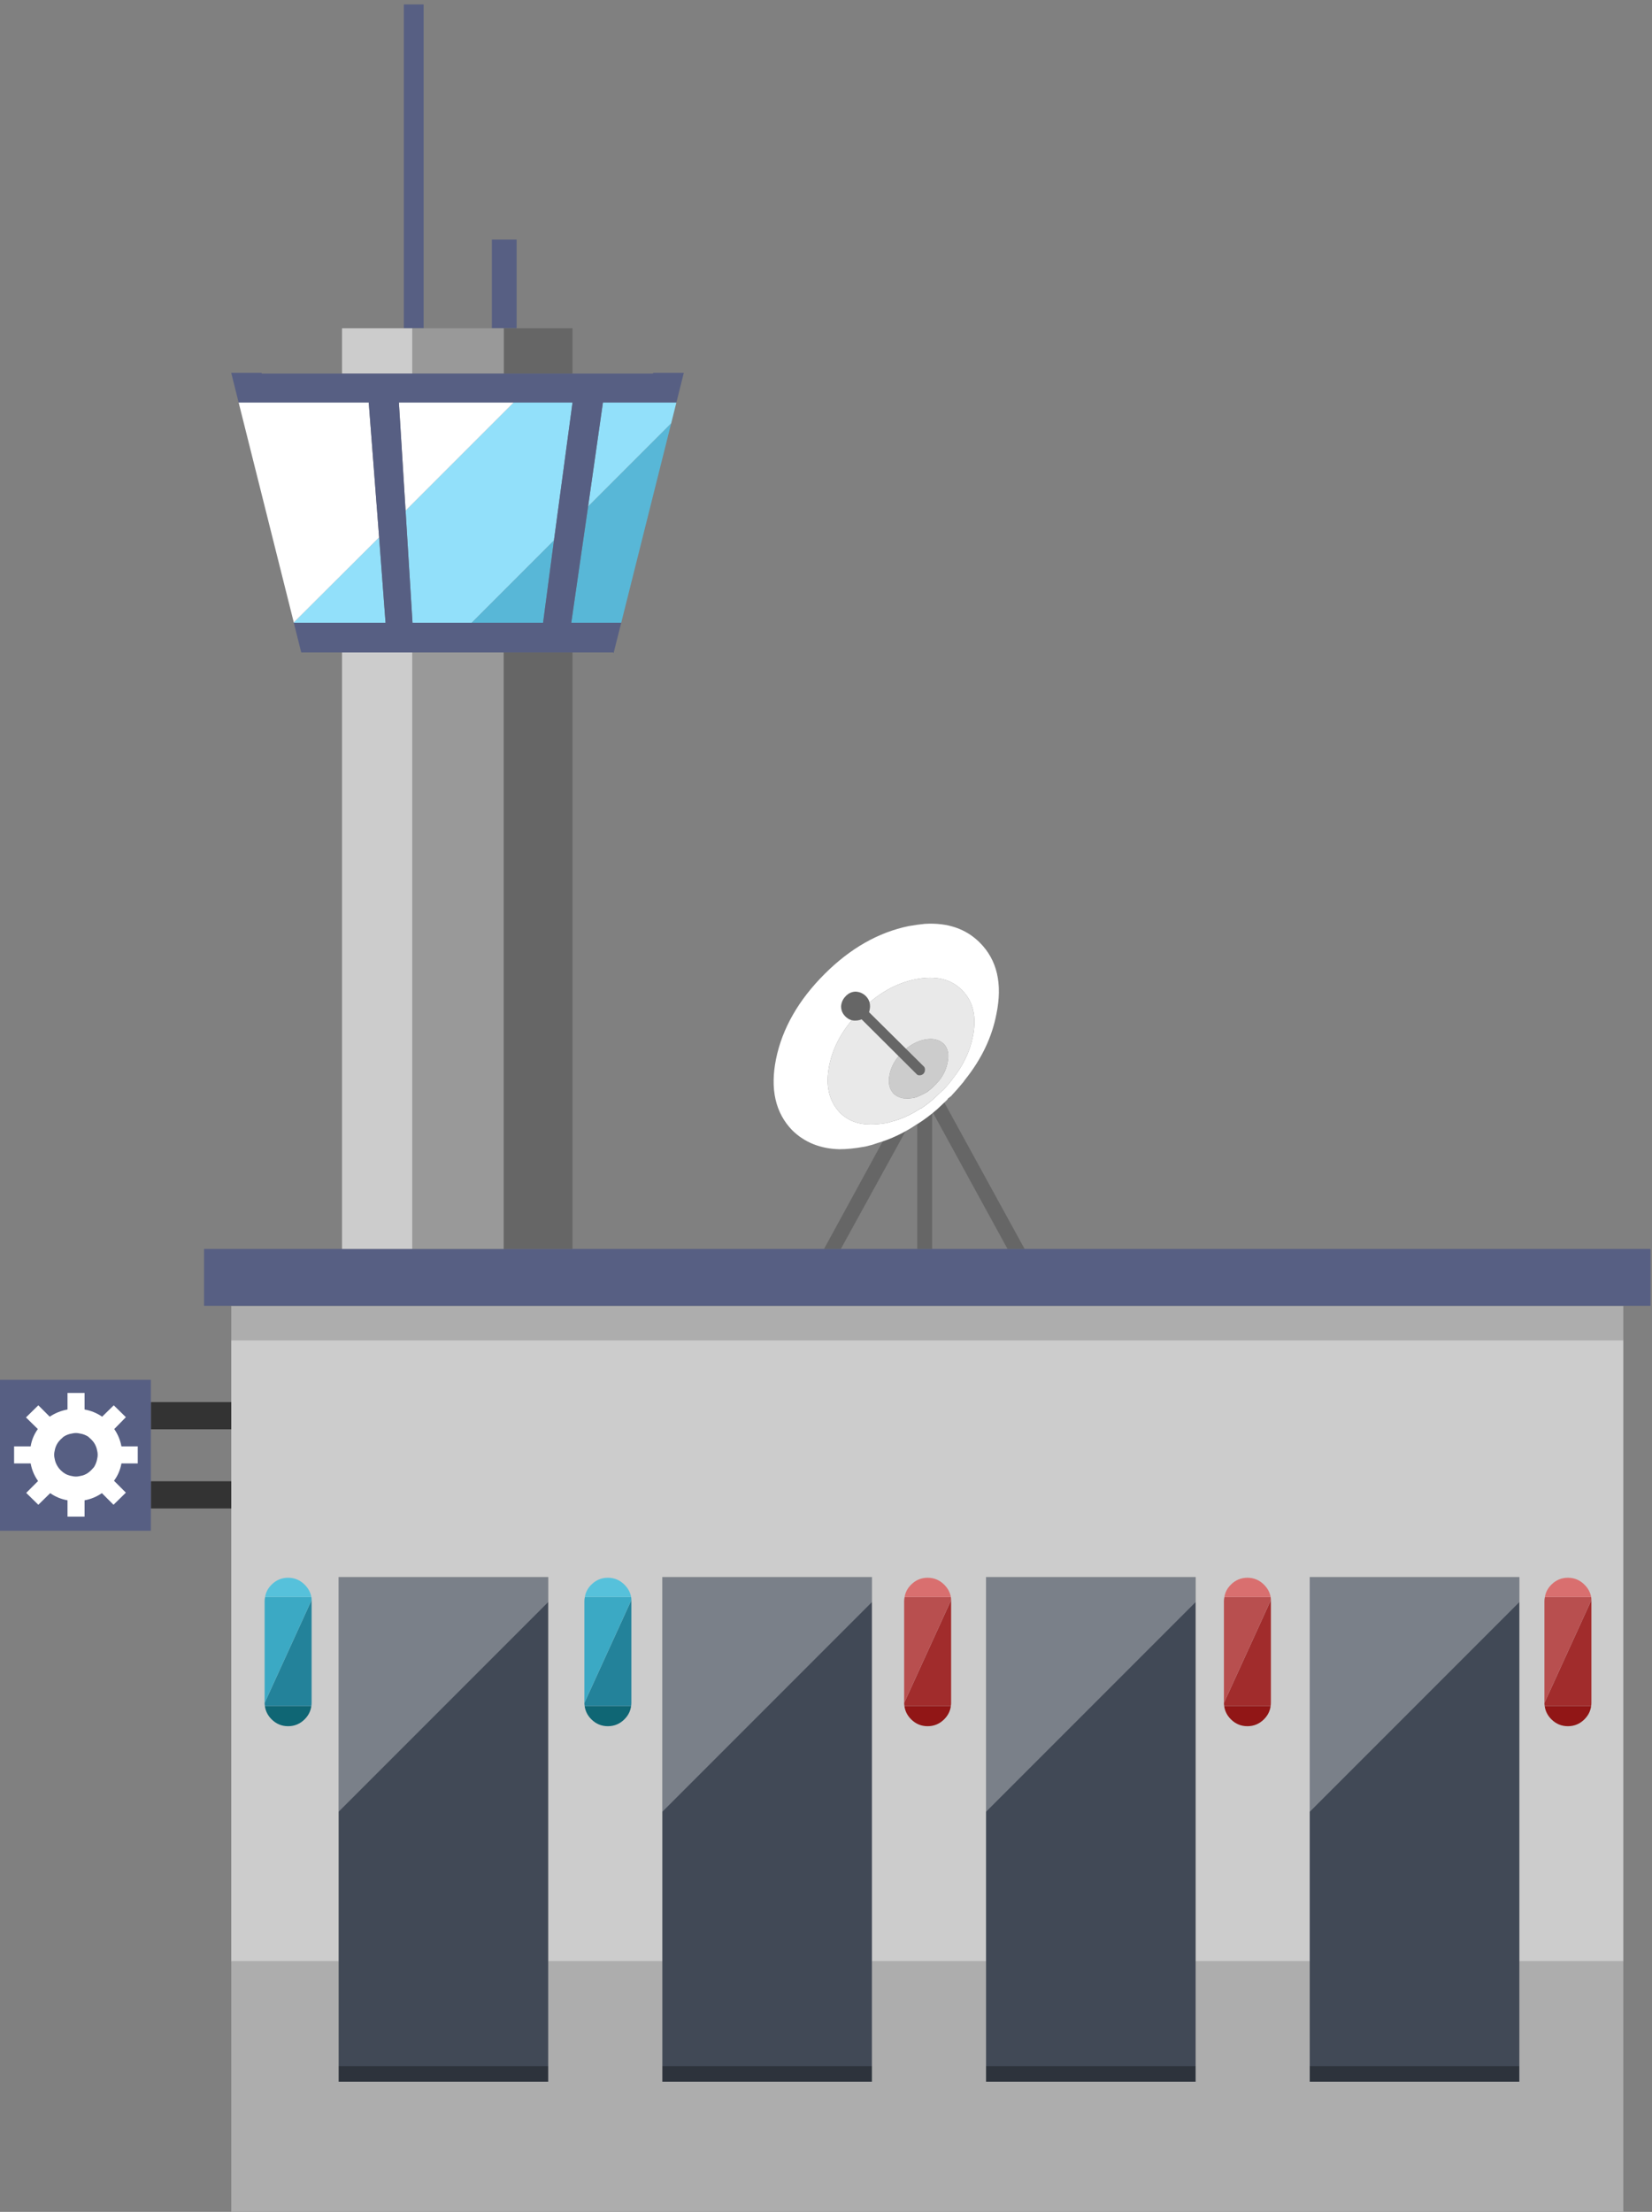 
<svg xmlns="http://www.w3.org/2000/svg" version="1.1" xmlns:xlink="http://www.w3.org/1999/xlink" preserveAspectRatio="none" x="0px" y="0px" width="334px" height="447px" viewBox="0 0 334 447">
<rect x="0" y="0" width="334" height="447" fill="#808080" stroke="none"/>
<defs>
<g id="Layer0_0_MEMBER_0_FILL">
<path fill="#414956" stroke="none" d="
M -713.7 390.85
L -756.1 390.85 -756.1 492.85 -713.7 492.85 -713.7 390.85
M -648.25 390.85
L -690.65 390.85 -690.65 492.85 -648.25 492.85 -648.25 390.85
M -517.35 390.85
L -559.75 390.85 -559.75 492.85 -517.35 492.85 -517.35 390.85
M -582.8 390.85
L -625.2 390.85 -625.2 492.85 -582.8 492.85 -582.8 390.85 Z"/>
</g>

<g id="Layer0_0_MEMBER_1_FILL">
<path fill="#000000" fill-opacity="0.302" stroke="none" d="
M -713.7 492.85
L -713.7 489.7 -756.1 489.7 -756.1 492.85 -713.7 492.85
M -690.65 489.7
L -690.65 492.85 -648.25 492.85 -648.25 489.7 -690.65 489.7
M -625.2 489.7
L -625.2 492.85 -582.8 492.85 -582.8 489.7 -625.2 489.7
M -559.75 489.7
L -559.75 492.85 -517.35 492.85 -517.35 489.7 -559.75 489.7 Z"/>

<path fill="#ADADAD" stroke="none" d="
M -559.75 489.7
L -559.75 468.5 -582.8 468.5 -582.8 489.7 -582.8 492.85 -625.2 492.85 -625.2 489.7 -625.2 468.5 -648.25 468.5 -648.25 489.7 -648.25 492.85 -690.65 492.85 -690.65 489.7 -690.65 468.5 -713.7 468.5 -713.7 489.7 -713.7 492.85 -756.1 492.85 -756.1 489.7 -756.1 468.5 -777.8 468.5 -777.8 519.15 -496.35 519.15 -496.35 468.5 -517.35 468.5 -517.35 489.7 -517.35 492.85 -559.75 492.85 -559.75 489.7
M -496.35 343
L -496.35 336.05 -777.8 336.05 -777.8 343 -496.35 343 Z"/>

<path fill="#575F83" stroke="none" d="
M -496.35 336.05
L -490.85 336.05 -490.85 324.55 -783.3 324.55 -783.3 336.05 -777.8 336.05 -496.35 336.05 Z"/>

<path fill="#CCCCCC" stroke="none" d="
M -625.2 390.85
L -582.8 390.85 -582.8 468.5 -559.75 468.5 -559.75 390.85 -517.35 390.85 -517.35 468.5 -496.35 468.5 -496.35 343 -777.8 343 -777.8 468.5 -756.1 468.5 -756.1 390.85 -713.7 390.85 -713.7 468.5 -690.65 468.5 -690.65 390.85 -648.25 390.85 -648.25 468.5 -625.2 468.5 -625.2 390.85 Z"/>
</g>

<g id="Layer0_0_MEMBER_1_MEMBER_0_FILL">
<path fill="#FFFFFF" fill-opacity="0.302" stroke="none" d="
M -713.7 395.9
L -713.7 390.85 -756.1 390.85 -756.1 438.3 -713.7 395.9 Z"/>
</g>

<g id="Layer0_0_MEMBER_1_MEMBER_1_FILL">
<path fill="#FFFFFF" fill-opacity="0.302" stroke="none" d="
M -648.25 395.9
L -648.25 390.85 -690.65 390.85 -690.65 438.3 -648.25 395.9 Z"/>
</g>

<g id="Layer0_0_MEMBER_1_MEMBER_2_FILL">
<path fill="#FFFFFF" fill-opacity="0.302" stroke="none" d="
M -582.8 395.9
L -582.8 390.85 -625.2 390.85 -625.2 438.3 -582.8 395.9 Z"/>
</g>

<g id="Layer0_0_MEMBER_1_MEMBER_3_FILL">
<path fill="#FFFFFF" fill-opacity="0.302" stroke="none" d="
M -517.35 395.9
L -517.35 390.85 -559.75 390.85 -559.75 438.3 -517.35 395.9 Z"/>
</g>

<g id="Layer0_0_MEMBER_1_MEMBER_4_MEMBER_0_FILL">
<path fill="#666666" stroke="none" d="
M -636.5 289.5
Q -637 289.05 -637.65 289.05 -638.3 289.05 -638.7 289.5 -638.85 289.65 -638.9 289.85
L -639.05 289.95 -657.95 324.55 -654.55 324.55 -639.1 296.45 -639.1 324.55 -636.1 324.55 -636.1 296.7 -620.85 324.55 -617.4 324.55 -636.1 290.45
Q -636.15 289.85 -636.5 289.5 Z"/>
</g>

<g id="Layer0_0_MEMBER_1_MEMBER_4_MEMBER_1_FILL">
<path fill="#FFFFFF" stroke="none" d="
M -637.55 258.85
Q -639.1 259 -640.8 259.3 -650.05 261.2 -657.85 269 -665.75 276.9 -667.65 286.15 -669.5 295.3 -664.35 300.6 -660.6 304.25 -654.85 304.4 -652.6 304.4 -649.85 303.9 -649.5 303.85 -649.15 303.75 -648.05 303.5 -647.15 303.15 -643 301.95 -639.1 299.3 -639.1 299.4 -639.05 299.3 -637 298 -635.05 296.3 -634.2 295.5 -633.25 294.6 -633 294.4 -632.85 294.1
L -632.55 293.9
Q -632.5 293.8 -632.3 293.7 -630.95 292.25 -629.8 290.85
L -629.4 290.3
Q -624.45 284.1 -623.1 277.1 -621.2 267.9 -626.45 262.65 -630.65 258.45 -637.55 258.85
M -638.3 296.15
L -638.35 296.1
Q -640.8 297.75 -643.5 298.6 -644.5 298.9 -645.25 299.1 -647.1 299.4 -648.55 299.4 -652.35 299.4 -654.75 297 -658.1 293.45 -656.9 287.5 -655.7 281.5 -650.55 276.4 -645.45 271.25 -639.45 270.05 -633.4 268.85 -630.05 272.25 -626.65 275.65 -627.85 281.6 -628.75 286.2 -632 290.25
L -632.3 290.65
Q -633 291.55 -633.9 292.5 -634.05 292.5 -634.05 292.55
L -634.2 292.75
Q -634.4 292.9 -634.55 293.05 -635.1 293.6 -635.65 294.1 -636.95 295.25 -638.3 296.15 Z"/>

<path fill="#E9E9E9" stroke="none" d="
M -638.35 296.1
L -638.3 296.15
Q -636.95 295.25 -635.65 294.1 -635.1 293.6 -634.55 293.05 -634.4 292.9 -634.2 292.75
L -634.05 292.55
Q -634.05 292.5 -633.9 292.5 -633 291.55 -632.3 290.65
L -632 290.25
Q -628.75 286.2 -627.85 281.6 -626.65 275.65 -630.05 272.25 -633.4 268.85 -639.45 270.05 -645.45 271.25 -650.55 276.4 -655.7 281.5 -656.9 287.5 -658.1 293.45 -654.75 297 -652.35 299.4 -648.55 299.4 -647.1 299.4 -645.25 299.1 -644.5 298.9 -643.5 298.6 -640.8 297.75 -638.35 296.1
M -637.65 282.25
Q -635.15 281.75 -633.75 283.1 -632.4 284.5 -633 287 -633.35 288.8 -634.6 290.45
L -634.75 290.6
Q -635.05 290.95 -635.4 291.35
L -635.45 291.35 -635.55 291.4
Q -635.6 291.55 -635.65 291.55 -635.9 291.8 -636.1 292 -636.65 292.5 -637.15 292.85 -638.2 293.45 -639.35 293.9 -639.6 293.95 -639.95 294.05 -640.75 294.15 -641.4 294.15 -642.85 294.1 -643.85 293.2 -645.2 291.8 -644.7 289.3 -644.2 286.85 -642.15 284.8 -640.05 282.75 -637.65 282.25 Z"/>

<path fill="#CCCCCC" stroke="none" d="
M -633.75 283.1
Q -635.15 281.75 -637.65 282.25 -640.05 282.75 -642.15 284.8 -644.2 286.85 -644.7 289.3 -645.2 291.8 -643.85 293.2 -642.85 294.1 -641.4 294.15 -640.75 294.15 -639.95 294.05 -639.6 293.95 -639.35 293.9 -638.2 293.45 -637.15 292.85 -636.65 292.5 -636.1 292 -635.9 291.8 -635.65 291.55 -635.6 291.55 -635.55 291.4
L -635.45 291.35 -635.4 291.35
Q -635.05 290.95 -634.75 290.6
L -634.6 290.45
Q -633.35 288.8 -633 287 -632.4 284.5 -633.75 283.1 Z"/>
</g>

<g id="Layer0_0_MEMBER_1_MEMBER_4_MEMBER_1_MEMBER_0_FILL">
<path fill="#666666" stroke="none" d="
M -637.55 288.45
Q -637.5 288.05 -637.7 287.75
L -648.85 276.7
Q -648.65 276.05 -648.65 275.5 -648.65 274.3 -649.5 273.45 -650.35 272.6 -651.6 272.55 -652.75 272.6 -653.55 273.45 -654.4 274.3 -654.5 275.5 -654.5 276.7 -653.65 277.55 -652.75 278.45 -651.6 278.4 -650.95 278.4 -650.35 278.15
L -639.2 289.25
Q -639 289.5 -638.55 289.45 -638.2 289.45 -637.85 289.15 -637.55 288.8 -637.55 288.45 Z"/>
</g>

<g id="Layer0_0_MEMBER_1_MEMBER_5_FILL">
<path fill="#575F83" stroke="none" d="
M -720.1 120.55
L -725.1 120.55 -725.1 138.5 -720.1 138.5 -720.1 120.55
M -738.9 73.05
L -742.9 73.05 -742.9 138.5 -738.9 138.5 -738.9 73.05 Z"/>
</g>

<g id="Layer0_0_MEMBER_1_MEMBER_5_MEMBER_0_FILL">
<path fill="#999999" stroke="none" d="
M -722.7 324.55
L -722.7 204 -741.2 204 -741.2 324.55 -722.7 324.55 Z"/>

<path fill="#CCCCCC" stroke="none" d="
M -741.2 204
L -755.4 204 -755.4 324.55 -741.2 324.55 -741.2 204 Z"/>

<path fill="#666666" stroke="none" d="
M -708.8 204
L -722.7 204 -722.7 324.55 -708.8 324.55 -708.8 204 Z"/>
</g>

<g id="Layer0_0_MEMBER_1_MEMBER_5_MEMBER_1_FILL">
<path fill="#666666" stroke="none" d="
M -708.8 138.5
L -722.7 138.5 -722.7 147.65 -708.8 147.65 -708.8 138.5 Z"/>

<path fill="#999999" stroke="none" d="
M -741.2 138.5
L -741.2 147.65 -722.7 147.65 -722.7 138.5 -741.2 138.5 Z"/>

<path fill="#CCCCCC" stroke="none" d="
M -755.4 147.65
L -741.2 147.65 -741.2 138.5 -755.4 138.5 -755.4 147.65 Z"/>
</g>

<g id="Layer0_0_MEMBER_1_MEMBER_5_MEMBER_2_FILL">
<path fill="#58B7D7" stroke="none" d="
M -688.85 157.7
L -705.65 174.5 -709.05 198 -698.95 198 -688.85 157.7
M -729.2 198
L -714.75 198 -712.55 181.35 -729.2 198 Z"/>

<path fill="#92E0FA" stroke="none" d="
M -702.65 153.5
L -705.65 174.5 -688.85 157.7 -687.8 153.5 -702.65 153.5
M -747.9 180.75
L -765.15 197.95 -765.15 198 -746.6 198 -747.9 180.75
M -708.8 153.5
L -720.7 153.5 -742.55 175.35 -741.15 198 -729.2 198 -712.55 181.35 -708.8 153.5 Z"/>

<path fill="#FFFFFF" stroke="none" d="
M -747.9 180.75
L -750 153.5 -776.3 153.5 -765.15 197.95 -747.9 180.75
M -743.9 153.5
L -742.55 175.35 -720.7 153.5 -743.9 153.5 Z"/>

<path fill="#575F83" stroke="none" d="
M -771.65 147.5
L -777.8 147.5 -776.3 153.5 -750 153.5 -747.9 180.75 -746.6 198 -765.15 198 -763.65 204 -700.6 204 -700.5 204.15 -698.95 198 -709.05 198 -705.65 174.5 -702.65 153.5 -687.8 153.5 -686.3 147.5 -692.5 147.5 -692.5 147.65 -771.65 147.65 -771.65 147.5
M -742.55 175.35
L -743.9 153.5 -720.7 153.5 -708.8 153.5 -712.55 181.35 -714.75 198 -729.2 198 -741.15 198 -742.55 175.35 Z"/>
</g>

<g id="Layer0_0_MEMBER_1_MEMBER_6_FILL">
<path fill="#911616" stroke="none" d="
M -633.65 419.6
Q -632.5 418.45 -632.3 416.9
L -641.7 416.9
Q -641.5 418.45 -640.35 419.6 -638.95 421 -637 421 -635.05 421 -633.65 419.6 Z"/>

<path fill="#A12C2C" stroke="none" d="
M -632.25 395.75
Q -632.25 395.6 -632.25 395.5
L -641.75 416.3
Q -641.75 416.6 -641.7 416.9
L -632.3 416.9
Q -632.25 416.6 -632.25 416.25
L -632.25 395.75 Z"/>

<path fill="#B84F4F" stroke="none" d="
M -632.3 394.9
L -641.65 394.9
Q -641.75 395.3 -641.75 395.75
L -641.75 416.3 -632.25 395.5
Q -632.25 395.2 -632.3 394.9 Z"/>

<path fill="#D96F6F" stroke="none" d="
M -640.35 392.4
Q -641.45 393.5 -641.65 394.9
L -632.3 394.9
Q -632.55 393.5 -633.65 392.4 -635.05 391 -637 391 -638.95 391 -640.35 392.4 Z"/>
</g>

<g id="Layer0_0_MEMBER_1_MEMBER_7_FILL">
<path fill="#0F6674" stroke="none" d="
M -762.95 419.6
Q -761.8 418.45 -761.6 416.9
L -771 416.9
Q -770.8 418.45 -769.65 419.6 -768.25 421 -766.3 421 -764.35 421 -762.95 419.6 Z"/>

<path fill="#23829A" stroke="none" d="
M -761.55 395.75
Q -761.55 395.6 -761.55 395.5
L -771.05 416.3
Q -771.05 416.6 -771 416.9
L -761.6 416.9
Q -761.55 416.6 -761.55 416.25
L -761.55 395.75 Z"/>

<path fill="#3BA9C4" stroke="none" d="
M -770.95 394.9
Q -771.05 395.3 -771.05 395.75
L -771.05 416.3 -761.55 395.5
Q -761.55 395.2 -761.6 394.9
L -770.95 394.9 Z"/>

<path fill="#56C1DB" stroke="none" d="
M -769.65 392.4
Q -770.75 393.5 -770.95 394.9
L -761.6 394.9
Q -761.85 393.5 -762.95 392.4 -764.35 391 -766.3 391 -768.25 391 -769.65 392.4 Z"/>
</g>

<g id="Layer0_0_MEMBER_1_MEMBER_8_FILL">
<path fill="#0F6674" stroke="none" d="
M -696.95 416.9
L -706.35 416.9
Q -706.15 418.45 -705 419.6 -703.6 421 -701.65 421 -699.7 421 -698.3 419.6 -697.15 418.45 -696.95 416.9 Z"/>

<path fill="#23829A" stroke="none" d="
M -696.9 395.75
Q -696.9 395.6 -696.9 395.5
L -706.4 416.3
Q -706.4 416.6 -706.35 416.9
L -696.95 416.9
Q -696.9 416.6 -696.9 416.25
L -696.9 395.75 Z"/>

<path fill="#3BA9C4" stroke="none" d="
M -696.95 394.9
L -706.3 394.9
Q -706.4 395.3 -706.4 395.75
L -706.4 416.3 -696.9 395.5
Q -696.9 395.2 -696.95 394.9 Z"/>

<path fill="#56C1DB" stroke="none" d="
M -706.3 394.9
L -696.95 394.9
Q -697.2 393.5 -698.3 392.4 -699.7 391 -701.65 391 -703.6 391 -705 392.4 -706.1 393.5 -706.3 394.9 Z"/>
</g>

<g id="Layer0_0_MEMBER_1_MEMBER_9_FILL">
<path fill="#911616" stroke="none" d="
M -569 419.6
Q -567.85 418.45 -567.65 416.9
L -577.05 416.9
Q -576.85 418.45 -575.7 419.6 -574.3 421 -572.35 421 -570.4 421 -569 419.6 Z"/>

<path fill="#A12C2C" stroke="none" d="
M -567.6 395.75
Q -567.6 395.6 -567.6 395.5
L -577.1 416.3
Q -577.1 416.6 -577.05 416.9
L -567.65 416.9
Q -567.6 416.6 -567.6 416.25
L -567.6 395.75 Z"/>

<path fill="#B84F4F" stroke="none" d="
M -567.65 394.9
L -577 394.9
Q -577.1 395.3 -577.1 395.75
L -577.1 416.3 -567.6 395.5
Q -567.6 395.2 -567.65 394.9 Z"/>

<path fill="#D96F6F" stroke="none" d="
M -575.7 392.4
Q -576.8 393.5 -577 394.9
L -567.65 394.9
Q -567.9 393.5 -569 392.4 -570.4 391 -572.35 391 -574.3 391 -575.7 392.4 Z"/>
</g>

<g id="Layer0_0_MEMBER_1_MEMBER_10_FILL">
<path fill="#911616" stroke="none" d="
M -504.2 419.6
Q -503.05 418.45 -502.85 416.9
L -512.25 416.9
Q -512.05 418.45 -510.9 419.6 -509.5 421 -507.55 421 -505.6 421 -504.2 419.6 Z"/>

<path fill="#A12C2C" stroke="none" d="
M -502.8 395.75
Q -502.8 395.6 -502.8 395.5
L -512.3 416.3
Q -512.3 416.6 -512.25 416.9
L -502.85 416.9
Q -502.8 416.6 -502.8 416.25
L -502.8 395.75 Z"/>

<path fill="#B84F4F" stroke="none" d="
M -502.85 394.9
L -512.2 394.9
Q -512.3 395.3 -512.3 395.75
L -512.3 416.3 -502.8 395.5
Q -502.8 395.2 -502.85 394.9 Z"/>

<path fill="#D96F6F" stroke="none" d="
M -510.9 392.4
Q -512 393.5 -512.2 394.9
L -502.85 394.9
Q -503.1 393.5 -504.2 392.4 -505.6 391 -507.55 391 -509.5 391 -510.9 392.4 Z"/>
</g>

<g id="Layer0_0_MEMBER_1_MEMBER_11_FILL">
<path fill="#333333" stroke="none" d="
M -794.05 371.5
L -794.05 377 -777.8 377 -777.8 371.5 -794.05 371.5
M -777.8 361
L -777.8 355.5 -794.05 355.5 -794.05 361 -777.8 361 Z"/>

<path fill="#575F83" stroke="none" d="
M -824.55 351
L -824.55 381.5 -794.05 381.5 -794.05 377 -794.05 371.5 -794.05 361 -794.05 355.5 -794.05 351 -824.55 351 Z"/>
</g>

<g id="Layer0_0_MEMBER_1_MEMBER_11_MEMBER_0_FILL">
<path fill="#FFFFFF" stroke="none" d="
M -816.8 356.15
L -819.3 358.6 -816.9 360.95
Q -818.05 362.55 -818.35 364.45
L -821.7 364.45 -821.7 367.9 -818.35 367.9
Q -818 369.85 -816.85 371.45
L -819.25 373.85 -816.8 376.25 -814.4 373.9
Q -812.85 375 -810.9 375.35
L -810.9 378.65 -807.45 378.65 -807.45 375.35
Q -805.55 375 -803.95 373.9
L -801.6 376.25 -799.1 373.8 -801.5 371.4
Q -800.35 369.85 -800 367.9
L -796.7 367.9 -796.7 364.45 -800 364.45
Q -800.35 362.55 -801.45 360.95
L -799.1 358.55 -801.55 356.15 -803.9 358.45
Q -805.5 357.35 -807.45 357
L -807.45 353.65 -810.9 353.65 -810.9 357
Q -812.85 357.35 -814.5 358.45
L -816.8 356.15
M -812.85 363.7
Q -812.6 363.35 -812.3 363.05 -812 362.75 -811.7 362.5 -810.95 362 -810 361.85 -809.6 361.75 -809.2 361.75 -808.8 361.75 -808.4 361.85 -807.45 362 -806.7 362.5 -806.4 362.75 -806.1 363.05 -805.8 363.35 -805.55 363.7 -805.05 364.45 -804.9 365.35 -804.8 365.75 -804.8 366.15 -804.8 366.55 -804.9 366.95 -805.05 367.85 -805.55 368.65 -805.8 368.95 -806.1 369.25 -806.4 369.55 -806.75 369.8 -807.45 370.3 -808.4 370.45 -808.8 370.55 -809.2 370.55 -809.6 370.55 -810 370.45 -810.95 370.3 -811.65 369.8 -812 369.55 -812.3 369.25 -812.6 368.95 -812.8 368.65 -813.35 367.85 -813.5 366.95 -813.6 366.55 -813.6 366.15 -813.6 365.75 -813.5 365.35 -813.35 364.45 -812.85 363.7 Z"/>
</g>
</defs>

<g transform="matrix( 1, 0, 0, 1, 824.55,-72.15) ">
<use xlink:href="#Layer0_0_MEMBER_0_FILL"/>
</g>

<g transform="matrix( 1, 0, 0, 1, 824.55,-72.15) ">
<use xlink:href="#Layer0_0_MEMBER_1_FILL"/>
</g>

<g transform="matrix( 1, 0, 0, 1, 824.55,-72.15) ">
<use xlink:href="#Layer0_0_MEMBER_1_MEMBER_0_FILL"/>
</g>

<g transform="matrix( 1, 0, 0, 1, 824.55,-72.15) ">
<use xlink:href="#Layer0_0_MEMBER_1_MEMBER_1_FILL"/>
</g>

<g transform="matrix( 1, 0, 0, 1, 824.55,-72.15) ">
<use xlink:href="#Layer0_0_MEMBER_1_MEMBER_2_FILL"/>
</g>

<g transform="matrix( 1, 0, 0, 1, 824.55,-72.15) ">
<use xlink:href="#Layer0_0_MEMBER_1_MEMBER_3_FILL"/>
</g>

<g transform="matrix( 1, 0, 0, 1, 824.55,-72.15) ">
<use xlink:href="#Layer0_0_MEMBER_1_MEMBER_4_MEMBER_0_FILL"/>
</g>

<g transform="matrix( 1, 0, 0, 1, 824.55,-72.15) ">
<use xlink:href="#Layer0_0_MEMBER_1_MEMBER_4_MEMBER_1_FILL"/>
</g>

<g transform="matrix( 1, 0, 0, 1, 824.55,-72.15) ">
<use xlink:href="#Layer0_0_MEMBER_1_MEMBER_4_MEMBER_1_MEMBER_0_FILL"/>
</g>

<g transform="matrix( 1, 0, 0, 1, 824.55,-72.15) ">
<use xlink:href="#Layer0_0_MEMBER_1_MEMBER_5_FILL"/>
</g>

<g transform="matrix( 1, 0, 0, 1, 824.55,-72.15) ">
<use xlink:href="#Layer0_0_MEMBER_1_MEMBER_5_MEMBER_0_FILL"/>
</g>

<g transform="matrix( 1, 0, 0, 1, 824.55,-72.15) ">
<use xlink:href="#Layer0_0_MEMBER_1_MEMBER_5_MEMBER_1_FILL"/>
</g>

<g transform="matrix( 1, 0, 0, 1, 824.55,-72.15) ">
<use xlink:href="#Layer0_0_MEMBER_1_MEMBER_5_MEMBER_2_FILL"/>
</g>

<g transform="matrix( 1, 0, 0, 1, 824.55,-72.15) ">
<use xlink:href="#Layer0_0_MEMBER_1_MEMBER_6_FILL"/>
</g>

<g transform="matrix( 1, 0, 0, 1, 824.55,-72.15) ">
<use xlink:href="#Layer0_0_MEMBER_1_MEMBER_7_FILL"/>
</g>

<g transform="matrix( 1, 0, 0, 1, 824.55,-72.15) ">
<use xlink:href="#Layer0_0_MEMBER_1_MEMBER_8_FILL"/>
</g>

<g transform="matrix( 1, 0, 0, 1, 824.55,-72.15) ">
<use xlink:href="#Layer0_0_MEMBER_1_MEMBER_9_FILL"/>
</g>

<g transform="matrix( 1, 0, 0, 1, 824.55,-72.15) ">
<use xlink:href="#Layer0_0_MEMBER_1_MEMBER_10_FILL"/>
</g>

<g transform="matrix( 1, 0, 0, 1, 824.55,-72.15) ">
<use xlink:href="#Layer0_0_MEMBER_1_MEMBER_11_FILL"/>
</g>

<g transform="matrix( 1, 0, 0, 1, 824.55,-72.15) ">
<use xlink:href="#Layer0_0_MEMBER_1_MEMBER_11_MEMBER_0_FILL"/>
</g>
</svg>
